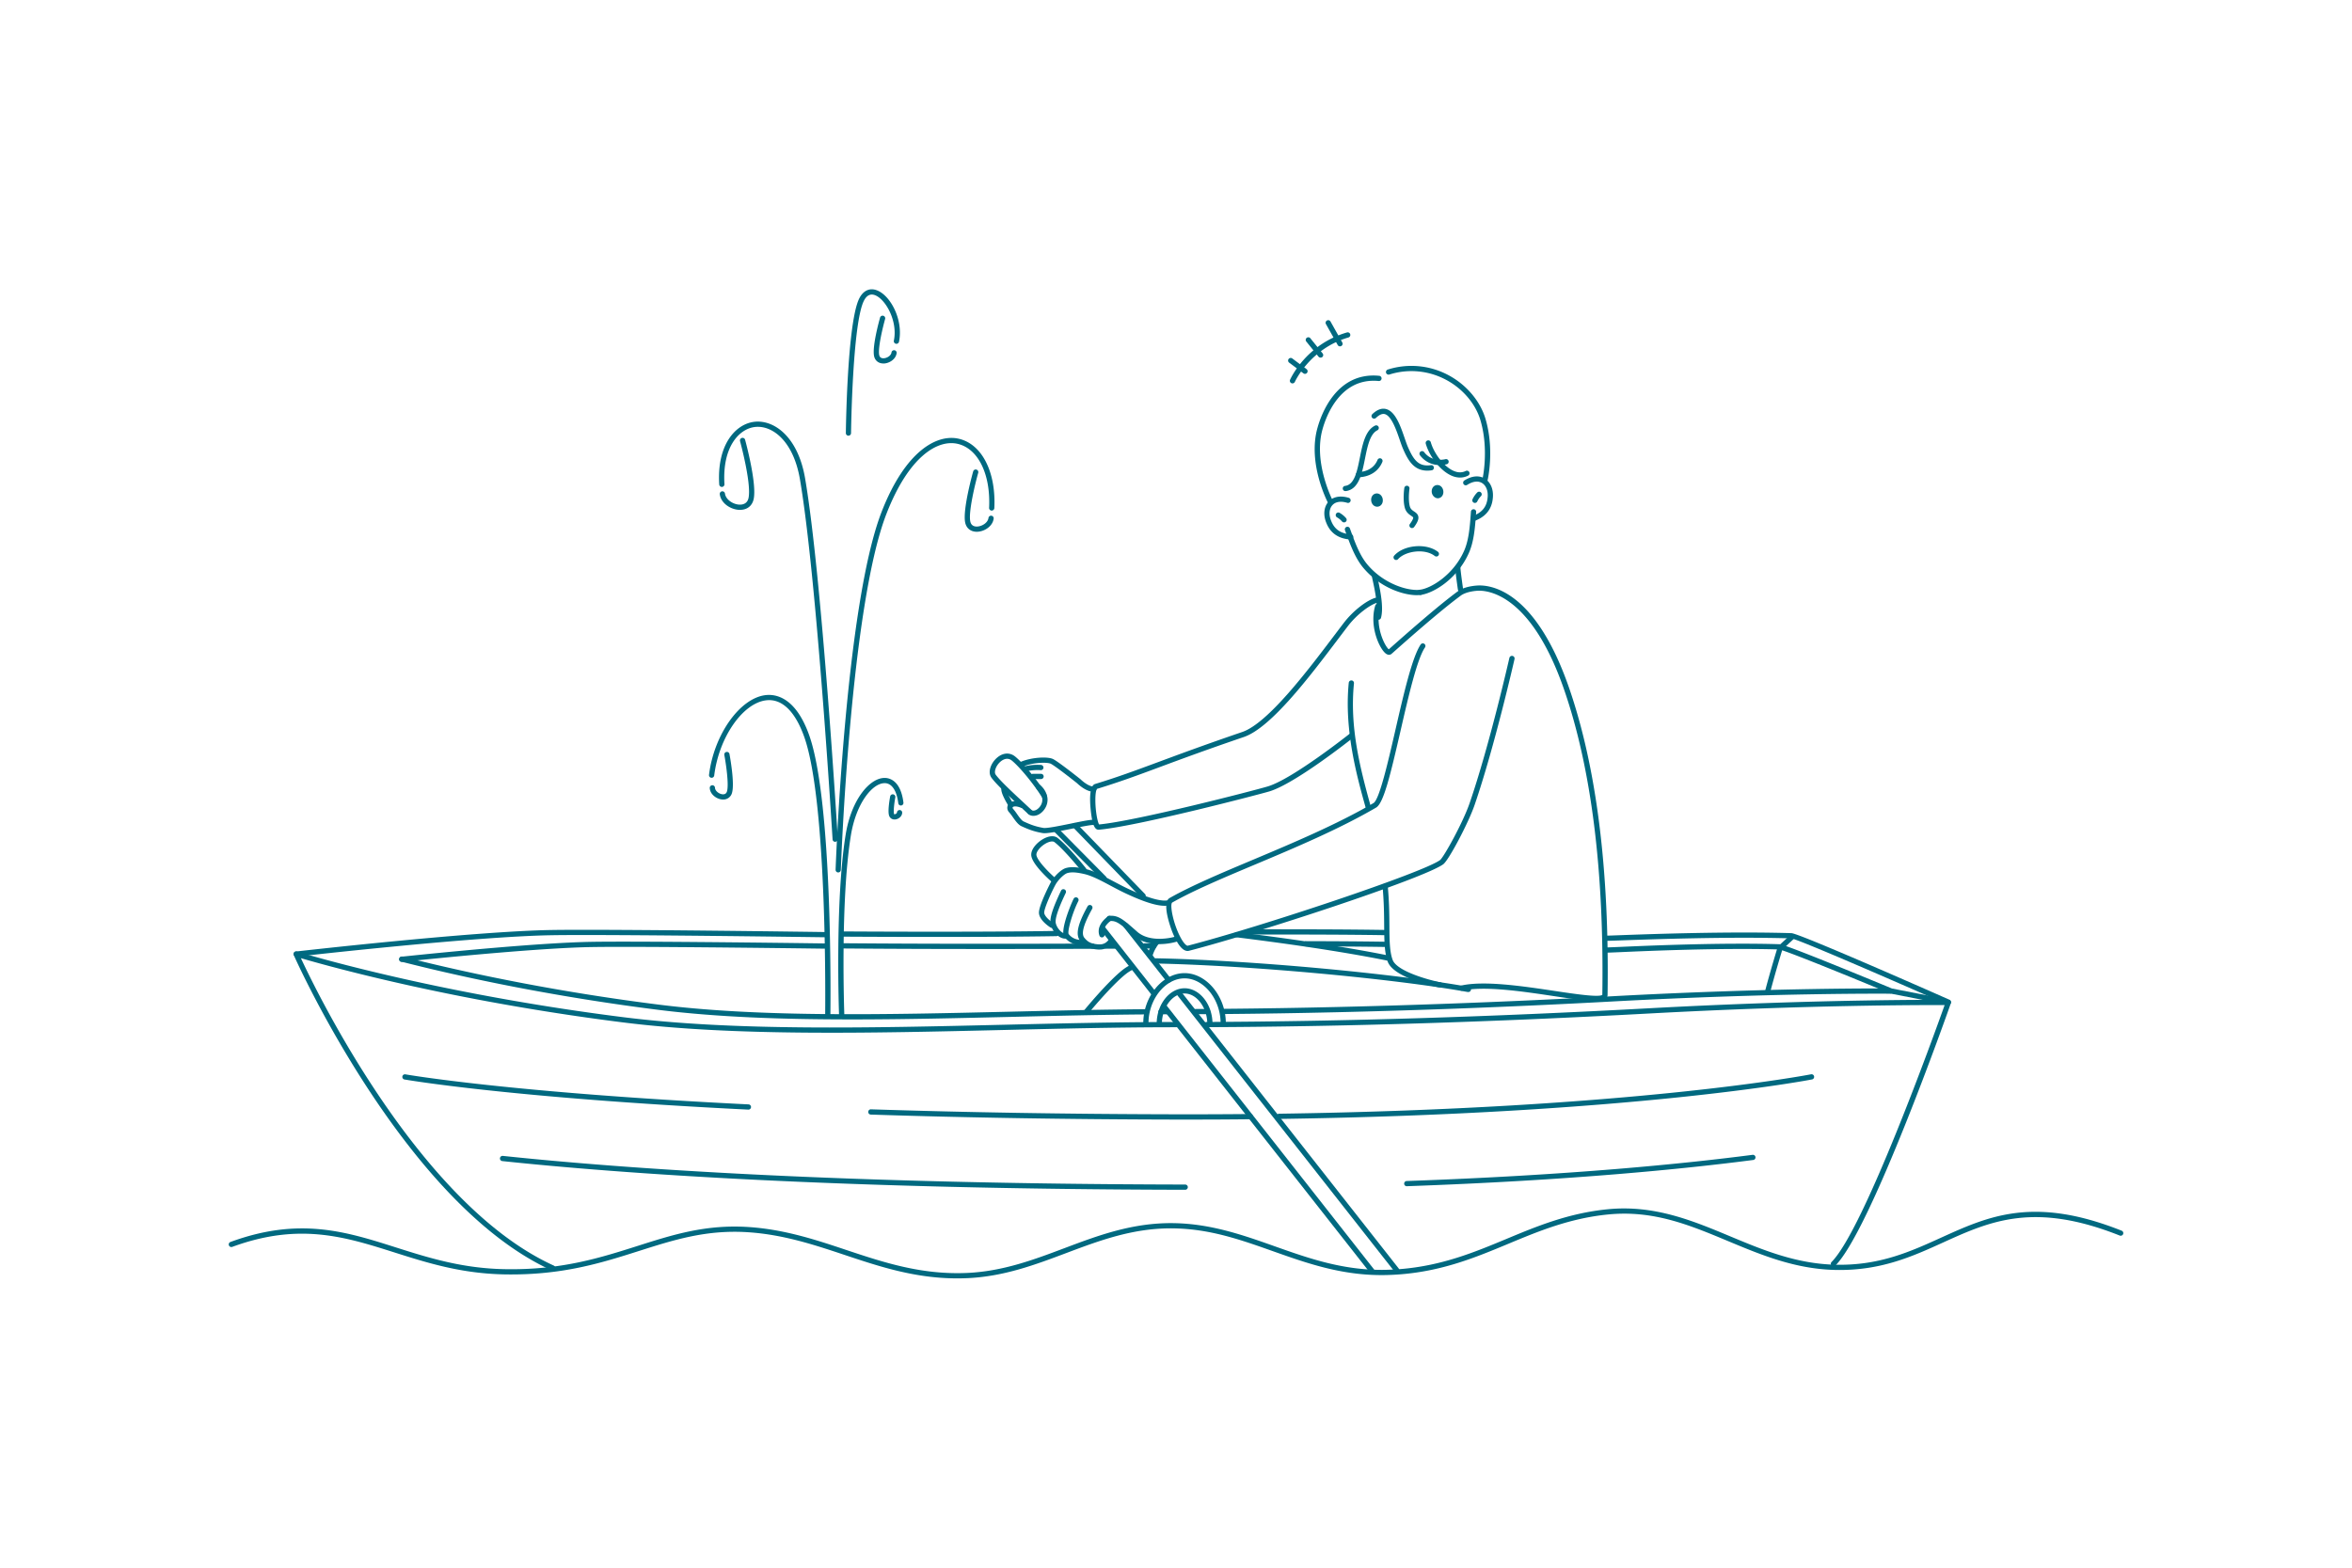<svg xmlns="http://www.w3.org/2000/svg" data-name="&lt;Layer&gt;" viewBox="0 0 2745 1830"><path fill="#006980" d="M1653.47,694.74c-15.83,0-42.32-8.74-61.37-30.76-10-11.29-15.91-27.37-21.11-41.56l-1.25-3.41a3.05,3.05,0,0,1,5.72-2.12l1.26,3.43c5,13.68,10.68,29.18,20,39.64,19.43,22.46,47.7,30.24,60.71,28.44a3,3,0,1,1,.84,6A35.14,35.14,0,0,1,1653.47,694.74Z" class="color56302a svgShape"/><path fill="#006980" d="M1648,616.41a3,3,0,0,1-2.46-4.84c3.82-5.25,3.87-7,3.79-7.44s-1.21-1.27-2.29-2c-2.4-1.61-5.68-3.81-7.28-8.65-2.9-9.56-.88-23.3-.79-23.87a3,3,0,0,1,6,.91c0,.13-1.9,13,.58,21.12.91,2.78,2.83,4.06,4.85,5.42s4.37,2.93,4.91,6-.91,6.66-4.87,12.1A3.05,3.05,0,0,1,1648,616.41Z" class="color56302a svgShape"/><path fill="#006980" d="M1585.88,557.06h-.34a3.05,3.05,0,0,1,.09-6.1h.09c.67,0,16.07.22,22-14.12a3,3,0,0,1,5.63,2.34C1606.24,556.38,1588.6,557.06,1585.88,557.06Z" class="color56302a svgShape"/><path fill="#006980" d="M1608.77,723.47a3.06,3.06,0,0,1-2.93-3.88c3.05-10.75-1.49-31.62-3.66-41.65-.35-1.58-.64-2.93-.85-4a3,3,0,0,1,6-1.19c.21,1,.49,2.35.83,3.89,2.46,11.32,7,32.39,3.57,44.6A3.07,3.07,0,0,1,1608.77,723.47Z" class="color56302a svgShape"/><path fill="#006980" d="M1704.48,690.78a3.05,3.05,0,0,1-3-2.61c-.12-.83-2.91-20.26-3.17-25.7a3,3,0,0,1,6.09-.29c.25,5.15,3.09,24.92,3.12,25.12a3.05,3.05,0,0,1-2.59,3.45A3.11,3.11,0,0,1,1704.48,690.78Z" class="color56302a svgShape"/><path fill="#006980" d="M1576.27,629.81h-.21c-14-1-23.4-7.52-28.11-19.47-3.86-9.21-2.9-18.71,2.54-24.73,5.24-5.83,13.87-7.46,23.67-4.49a3.05,3.05,0,0,1-1.77,5.84c-7.55-2.29-13.72-1.32-17.38,2.73-3.83,4.25-4.37,11.28-1.41,18.36,3.9,9.9,11.16,14.86,22.88,15.67a3.05,3.05,0,0,1-.21,6.1Z" class="color56302a svgShape"/><path fill="#006980" d="M1568.59,609.79a3.06,3.06,0,0,1-2.34-1.09,22.12,22.12,0,0,0-5.72-4.7,3.05,3.05,0,0,1,2.83-5.41,28.67,28.67,0,0,1,7.57,6.19,3,3,0,0,1-2.34,5Z" class="color56302a svgShape"/><path fill="#006980" d="M1719.41,608.44a3.05,3.05,0,0,1-1-5.92c11.06-4,16.69-10.73,17.74-21.25.92-7.68-1.51-14.3-6.36-17.34-4.62-2.91-10.82-2.16-17.46,2.1a3,3,0,1,1-3.3-5.13c8.61-5.53,17.36-6.31,24-2.14,6.87,4.31,10.39,13.19,9.18,23.17-1.26,12.72-8.57,21.6-21.73,26.33A3.1,3.1,0,0,1,1719.41,608.44Z" class="color56302a svgShape"/><path fill="#006980" d="M1721.34,587.09a3.06,3.06,0,0,1-2.78-4.29,28.53,28.53,0,0,1,5.59-8,3,3,0,1,1,4.19,4.43,22.25,22.25,0,0,0-4.21,6.09A3.06,3.06,0,0,1,1721.34,587.09Z" class="color56302a svgShape"/><path fill="#006980" d="M1680.59,542.85a28.26,28.26,0,0,1-23.33-11.39,3,3,0,1,1,4.87-3.67c9.41,12.48,24.71,8.25,24.86,8.2a3.06,3.06,0,0,1,1.7,5.87A31.62,31.62,0,0,1,1680.59,542.85Z" class="color56302a svgShape"/><path fill="#006980" d="M1657.82,694.47a3.05,3.05,0,0,1-.42-6.08c13-1.8,38.09-17,50.64-43.87,6.1-12.62,7.34-29.07,8.42-43.59l.28-3.67a3,3,0,1,1,6.08.47l-.27,3.66c-1.13,15.06-2.41,32.12-9,45.75-13.64,29.21-40.56,45.25-55.31,47.3Z" class="color56302a svgShape"/><path fill="#006980" d="M1629.42,653.67a3,3,0,0,1-2-.77,3,3,0,0,1-.26-4.3c11.24-12.65,37.49-14.93,51.08-4.44a3.05,3.05,0,1,1-3.73,4.83c-11.86-9.17-34.52-5.65-42.79,3.66A3,3,0,0,1,1629.42,653.67Z" class="color56302a svgShape"/><path fill="#006980" d="M1733.18,562.89a2.68,2.68,0,0,1-.68-.08,3,3,0,0,1-2.29-3.65c.08-.34,7.64-34.13-2.3-68.25-5.56-19.22-20.51-37-40-47.43a85.48,85.48,0,0,0-66.41-6.28,3.05,3.05,0,0,1-1.81-5.83,91.55,91.55,0,0,1,71.11,6.74c20.88,11.24,36.94,30.34,43,51.1,10.4,35.69,2.71,69.88,2.38,71.32A3,3,0,0,1,1733.18,562.89Z" class="color56302a svgShape"/><path fill="#006980" d="M1553,589.4a3.06,3.06,0,0,1-2.7-1.62c-1-1.89-24.37-46.77-12.69-88.28,4.28-15.5,22.08-65.74,72.07-60.81a3,3,0,1,1-.6,6.07c-45.26-4.41-61.63,42-65.59,56.37-11,39.15,12,83.36,12.2,83.8a3,3,0,0,1-1.27,4.12A3,3,0,0,1,1553,589.4Z" class="color56302a svgShape"/><path fill="#006980" d="M1665.9,549.39c-15.89,0-22.56-12-28.43-25.42-1.22-2.78-2.5-6.5-3.85-10.45-3.86-11.24-9.69-28.23-17.54-30.15-2.92-.71-6.38.8-10.25,4.5a3.05,3.05,0,0,1-4.21-4.42c5.47-5.22,10.82-7.25,15.91-6,11.08,2.7,17.06,20.11,21.86,34.09,1.31,3.82,2.55,7.43,3.67,10,7,16.1,12.89,23.42,27,21.46a3,3,0,1,1,.84,6A36.83,36.83,0,0,1,1665.9,549.39Z" class="color56302a svgShape"/><path fill="#006980" d="M1704,557.46a24.84,24.84,0,0,1-10-2.25c-14-6.15-26.18-23.8-30-37.31a3,3,0,1,1,5.87-1.64c3.32,11.88,14.41,28,26.55,33.37,5.13,2.27,9.93,2.31,14.26.13a3,3,0,1,1,2.75,5.44A20.66,20.66,0,0,1,1704,557.46Z" class="color56302a svgShape"/><path fill="#006980" d="M1570.37,573.26a3,3,0,0,1-.41-6.07c10.8-1.5,13.88-16.81,17.13-33,3.15-15.66,6.4-31.85,17.73-37.37a3,3,0,0,1,2.67,5.48c-8.62,4.2-11.56,18.89-14.42,33.09-3.53,17.58-7.18,35.76-22.27,37.86Z" class="color56302a svgShape"/><path fill="#006980" d="M1353.32,1102.09c-10.86,0-22-2.64-30.19-9.89-16.54-14.63-20.31-17.69-28.28-17a3,3,0,1,1-.56-6.07c10.87-1,16.42,3.9,32.88,18.46,13,11.52,35.14,8.74,46.15,5.28a3.05,3.05,0,0,1,1.83,5.82A74.26,74.26,0,0,1,1353.32,1102.09Z" class="color56302a svgShape"/><path fill="#006980" d="M1283.33,1108.43c-.47,0-.95,0-1.45,0-10-.62-15.44-3.2-21-9.86-5.94-7.14-3.42-19.28,8.43-40.61a3,3,0,0,1,5.33,3c-10.15,18.27-13,29-9.08,33.75s7.51,7.1,16.68,7.67c7.07.47,10.17-3.47,11.84-5.57l.63-.77a3.05,3.05,0,1,1,4.57,4c-.12.13-.26.31-.43.52A18.87,18.87,0,0,1,1283.33,1108.43Z" class="color56302a svgShape"/><path fill="#006980" d="M1261.14,1103.19c-7.34,0-13.8-3.15-18.78-9.19-5.66-6.55,7-37.54,10.68-44.87a3.05,3.05,0,0,1,5.44,2.77c-7,13.75-12.83,34.93-11.32,38.37a17.6,17.6,0,0,0,15.52,6.76,3.05,3.05,0,0,1,.46,6.09C1262.47,1103.17,1261.8,1103.19,1261.14,1103.19Z" class="color56302a svgShape"/><path fill="#006980" d="M1243.2,1095.7c-7.67,0-15.32-8.86-17-17-1.38-6.69,2.13-18,12.12-39a3.05,3.05,0,0,1,5.51,2.62c-3.6,7.59-13.19,27.77-11.66,35.19,1.24,6,7.3,12.51,11.36,12.09a3,3,0,0,1,3.32,2.75,3.05,3.05,0,0,1-2.75,3.33C1243.8,1095.68,1243.5,1095.7,1243.2,1095.7Z" class="color56302a svgShape"/><path fill="#006980" d="M1227.64,1083.15a3.05,3.05,0,0,1-1.61-.46c-1.38-.87-13.48-8.69-13.48-17.38s12.9-33.78,14.29-36.19c3.42-5.92,10.87-13.6,16.52-15.61,7-2.29,15.12-1,22.93.71,10.09,2.23,21,8.06,32.6,14.23,5.72,3,11.64,6.2,17.64,9,28.63,13.42,41.15,14.71,46.6,13.43a3,3,0,1,1,1.39,5.93c-9.42,2.23-26-2.3-50.58-13.84-6.14-2.88-12.13-6.07-17.92-9.15-11.2-6-21.77-11.6-31-13.65-7-1.54-14.15-2.7-19.63-.9-3.7,1.31-10.15,7.59-13.21,12.89-3.36,5.82-13.48,27.31-13.48,33.14,0,4.2,7.15,10,10.61,12.21a3,3,0,0,1-1.62,5.63Z" class="color56302a svgShape"/><path fill="#006980" d="M1206.12,952.36a10.11,10.11,0,0,1-5.41-1.51,3.05,3.05,0,0,1,3.24-5.17c1.26.79,3.57,1,6.31-.81s7.06-6.55,6.1-13.09a18.09,18.09,0,0,0-6.08-10.5,3.05,3.05,0,0,1,3.69-4.86,24,24,0,0,1,8.42,14.47c1.24,8.38-3.52,15.62-8.78,19.08A13.79,13.79,0,0,1,1206.12,952.36Z" class="color56302a svgShape"/><path fill="#006980" d="M1219.07,972.6a14,14,0,0,1-2.51-.19c-9.82-1.74-15.73-4-24.49-8-3.79-1.75-7-6.31-10.11-10.72a57.79,57.79,0,0,0-4.08-5.37,7.45,7.45,0,0,1-1-9.48c1.09-1.57,5.55-6.3,17-1.54a3.05,3.05,0,0,1-2.35,5.63c-5.69-2.38-8.87-1.66-9.61-.6-.41.58,0,1.33.43,1.85a61,61,0,0,1,4.59,6c2.39,3.4,5.38,7.62,7.68,8.69,8.45,3.9,13.78,5.92,23,7.56,4,.73,19.46-2.46,31.87-5,17.56-3.63,25.6-5.14,28.84-4.27a3.05,3.05,0,0,1-1.57,5.9c-2.46-.54-16.09,2.28-26,4.34C1235.75,970.46,1224.9,972.6,1219.07,972.6Z" class="color56302a svgShape"/><path fill="#006980" d="M1205.38,909.42a3.05,3.05,0,0,1,0-6.1l9.62,0h0a3.05,3.05,0,0,1,0,6.1l-9.62,0Z" class="color56302a svgShape"/><path fill="#006980" d="M1196.48,900.64a3.05,3.05,0,0,1-.76-6,61.41,61.41,0,0,1,19.34-1.7,3.05,3.05,0,0,1-.61,6.07,56.19,56.19,0,0,0-17.21,1.54A2.89,2.89,0,0,1,1196.48,900.64Z" class="color56302a svgShape"/><path fill="#006980" d="M1275.77,924.13c-8.19,0-17.24-8.42-18.76-9.88-7.08-5.66-26.06-20.48-30.71-22.73-3.94-1.91-20.93-1.72-32.88,3.54a3,3,0,1,1-2.46-5.58c12.5-5.51,31.67-6.52,38-3.45,6.13,3,29.35,21.44,32,23.54l.23.21c3.49,3.41,10.67,8.66,15.12,8.23a3.05,3.05,0,1,1,.61,6.07C1276.53,924.11,1276.15,924.13,1275.77,924.13Z" class="color56302a svgShape"/><path fill="#006980" d="M1117.27,1492.28c-49.42,0-91-13.85-131.22-27.27-35.16-11.72-71.52-23.85-112.84-26.58-48.58-3.23-86.58,8.86-126.81,21.65-44,14-89.52,28.5-155.91,27.57-51.56-.69-91.75-13.46-130.62-25.8-56.85-18-110.54-35.1-188.81-6.34a3,3,0,0,1-2.1-5.72c80.22-29.49,134.88-12.13,192.76,6.25,38.44,12.2,78.2,24.83,128.85,25.51,65.39,1,110.43-13.44,154-27.28,40.8-13,79.33-25.2,129.06-21.93,42.11,2.79,78.84,15,114.37,26.88,43,14.32,87.35,29.13,141,26.7,41.57-1.89,78-15.59,113.12-28.84,39.27-14.79,79.8-30.06,128-29.26,43.48.73,81.16,14.09,117.6,27,40,14.18,81.44,28.89,131.42,27.43,5.2-.14,10.44-.43,15.57-.85,48.56-4,86.6-19.83,123.39-35.15,35.54-14.81,72.3-30.12,118.29-34.66,54.41-5.38,99.33,13.41,142.8,31.56,37.77,15.78,76.83,32.09,122.67,33.18,51.39,1.28,87.93-15.39,123.31-31.46,55.66-25.26,108.23-49.14,211-8.25a3.05,3.05,0,0,1-2.26,5.67c-100.32-39.92-151.75-16.58-206.19,8.14-36,16.35-73.17,33.21-126,32-47-1.12-86.58-17.66-124.87-33.65-44.74-18.69-87-36.33-139.85-31.12-45.09,4.45-81.42,19.59-116.55,34.22-37.22,15.51-75.72,31.54-125.23,35.6-5.24.43-10.59.72-15.9.87-51.2,1.46-93.09-13.41-133.63-27.78-37.63-13.34-73.18-25.94-115.67-26.65-46.92-.85-87,14.28-125.77,28.87-35.62,13.42-72.46,27.29-115,29.22Q1123.17,1492.28,1117.27,1492.28Z" class="color56302a svgShape"/><path fill="#006980" d="M1286.06,1094.26a3,3,0,0,1-2.86-2c-2.81-7.5.88-15.93,9.88-22.55a3.05,3.05,0,0,1,3.61,4.92c-3.2,2.35-10.37,8.57-7.78,15.49a3,3,0,0,1-1.78,3.93A3.1,3.1,0,0,1,1286.06,1094.26Z" class="color56302a svgShape"/><path fill="#006980" d="M1288.51,1028.37a3,3,0,0,1-2.17-.91l-55.76-56.36a3.05,3.05,0,1,1,4.34-4.29l55.76,56.36a3.06,3.06,0,0,1-2.17,5.2Z" class="color56302a svgShape"/><path fill="#006980" d="M1201.31,950.33a3,3,0,0,1-2.1-.83c-2.85-2.71-6.15-5.78-9.62-9-12.66-11.77-27-25.12-32.48-32.69-4.63-6.42-.72-16.53,5.74-22.59,7.05-6.61,15.5-7.38,22.05-2,9.8,8.07,26,27.76,36.16,43.89a3,3,0,0,1-5.16,3.24c-9.69-15.4-25.66-34.83-34.87-42.42-5.85-4.82-11.75-.4-14,1.72-4.83,4.53-7.2,11.48-5,14.57,5.11,7.09,19.85,20.78,31.69,31.79,3.48,3.24,6.79,6.32,9.66,9a3,3,0,0,1-2.1,5.26Z" class="color56302a svgShape"/><path fill="#006980" d="M1334.14,1048.79a3,3,0,0,1-2.19-.93l-79.53-82a3.05,3.05,0,0,1,4.38-4.25l79.53,82a3.05,3.05,0,0,1-2.19,5.17Z" class="color56302a svgShape"/><path fill="#006980" d="M1281.93,968.51c-3.55,0-5.86-4-7.66-13.35-.07-.37-6.45-36.91,3.85-40,25.89-7.88,47.09-15.74,73.94-25.69,24.26-9,54.46-20.2,97.76-35,29.89-10.19,76.14-71.36,106.74-111.84,4.17-5.51,8.1-10.71,11.73-15.46,11.71-15.27,28-26.91,37-29.33a3.05,3.05,0,1,1,1.59,5.89c-6.84,1.84-22.37,12.3-33.76,27.16-3.62,4.73-7.55,9.92-11.7,15.41-32.91,43.53-78,103.15-109.64,114-43.23,14.73-73.38,25.91-97.61,34.9-26.85,10-48.08,17.82-74,25.72-.57.76-1.78,4.19-1.78,12.81,0,13.17,2.52,25.76,4.35,28.67,43.54-4.09,181.43-39.71,197.08-44.45,29-8.8,95.06-61.18,95.72-61.71a3.05,3.05,0,1,1,3.8,4.78c-2.74,2.18-67.61,53.63-97.75,62.77-11.14,3.37-154.83,40.93-199.23,44.76A3,3,0,0,1,1281.93,968.51Z" class="color56302a svgShape"/><path fill="#006980" d="M1386,1110.08c-7.24,0-13.51-11.56-17.61-21.7-.14-.34-13.71-34.19-3.39-40.06,25.24-14.35,60.55-29.22,97.93-44.95,45.72-19.25,97.53-41.06,140.09-65.94,6.89-4,17.26-49.2,25.59-85.5,9.59-41.76,19.51-84.95,29.47-99.59a3,3,0,1,1,5,3.43c-9.32,13.7-19.54,58.23-28.56,97.52-12,52.11-19.74,84.31-28.46,89.41-42.9,25.08-94.91,47-140.8,66.29-37.21,15.66-72.37,30.46-97.28,44.63-2.83,2.58,1.15,24.64,9.94,40.9,4.47,8.28,7.55,9.64,8.25,9.43,84.31-21.77,274.54-85.21,294.53-100,4.07-3,26.49-43.19,34.42-66.25C1738.35,870.3,1761.36,769,1761.59,768a3,3,0,0,1,6,1.34c-.23,1-23.31,102.62-46.6,170.33-7.25,21.11-30.14,64.41-36.55,69.16-22.28,16.5-217.4,80.56-296.63,101A7,7,0,0,1,1386,1110.08Z" class="color56302a svgShape"/><path fill="#006980" d="M1862.14,1168.45c-10.12,0-26-2.28-48.59-5.66-36.25-5.44-81.37-12.21-107-6.35a3,3,0,0,1-1.36-5.94c26.72-6.13,72.46.74,109.22,6.25,23.06,3.46,51.71,7.75,55.64,4.56,2.2-144.78-12.85-264.79-44.73-356.69-39.47-113.77-91.24-115.71-101.26-115-11.6.89-17.19,4.17-19,5.53-25,18.36-66.09,54.88-79.58,66.88l-1.35,1.19c-.61.56-2.91,2.19-6.19.11-7.38-4.68-20.24-31.53-12.93-56.4a3,3,0,1,1,5.85,1.72c-6.67,22.69,5.68,46.1,10,49.32l.56-.5c13.55-12,54.78-48.71,80-67.23,4.9-3.6,12.78-6,22.2-6.71,15.12-1.16,67.57,4,107.48,119,32.14,92.63,47.3,213.42,45.07,359a5.52,5.52,0,0,1-2,4.21C1872,1167.66,1868.08,1168.45,1862.14,1168.45ZM1621.41,758.34h0Z" class="color56302a svgShape"/><path fill="#006980" d="M1680.48,1152.72a3.15,3.15,0,0,1-.61-.06c-5.43-1.09-53.3-11.21-60.26-30.09-3.93-10.67-4-24.45-4.16-41.89-.1-13.21-.21-28.18-1.89-45.84a3,3,0,0,1,2.74-3.32,3,3,0,0,1,3.32,2.74c1.72,17.93,1.83,33,1.93,46.38.12,16.84.22,30.16,3.78,39.82,4.91,13.3,41.9,23.44,55.74,26.22a3,3,0,0,1-.59,6Z" class="color56302a svgShape"/><path fill="#006980" d="M1596.84,945.23a3,3,0,0,1-2.93-2.23c-10.07-36-25.3-90.53-19.78-146a3.05,3.05,0,0,1,6.07.61c-5,50.13,6.42,96.58,19.58,143.71a3.06,3.06,0,0,1-2.12,3.76A3.3,3.3,0,0,1,1596.84,945.23Z" class="color56302a svgShape"/><path fill="#006980" d="M1713.51,1158a3.27,3.27,0,0,1-.54,0c-88.6-15.86-255.49-31.1-364.42-33.27a3,3,0,0,1-3-3.11,3.07,3.07,0,0,1,3.11-3c109.19,2.18,276.51,17.46,365.37,33.36a3,3,0,0,1-.53,6Z" class="color56302a svgShape"/><path fill="#006980" d="M1267.66,1184.35a3.05,3.05,0,0,1-2.36-5c1.12-1.36,27.56-33.53,45.26-47.42a49.43,49.43,0,0,1,8.6-5.39,3.05,3.05,0,0,1,2.69,5.48,43.33,43.33,0,0,0-7.53,4.71c-17.17,13.48-44,46.16-44.3,46.49A3,3,0,0,1,1267.66,1184.35Z" class="color56302a svgShape"/><path fill="#006980" d="M1427.55,1197.41a3,3,0,0,1-3-3.05c0-27.86-19.66-52.3-42.08-52.3s-42.07,24.44-42.07,52.3a3.05,3.05,0,0,1-6.1,0c0-31.11,22.51-58.4,48.17-58.4s48.18,27.29,48.18,58.4A3,3,0,0,1,1427.55,1197.41Z" class="color56302a svgShape"/><path fill="#006980" d="M1412,1198a3.06,3.06,0,0,1-3-3c0-18.8-12.37-35.28-26.48-35.28s-26.47,16.48-26.47,35.28a3,3,0,1,1-6.1,0c0-22.43,14.92-41.38,32.57-41.38s32.58,19,32.58,41.38A3,3,0,0,1,1412,1198Z" class="color56302a svgShape"/><path fill="#006980" d="M2139.79,1478.32a3,3,0,0,1-2.16-.89,3.06,3.06,0,0,1,0-4.32c37.77-37.64,120.07-266.49,131.93-299.84-25.38-.11-161.14-.17-345.54,9.85-184.84,10-353.53,15.25-515.71,15.94h0a3.05,3.05,0,0,1,0-6.1c162.08-.69,330.67-5.9,515.4-15.93,204.15-11.09,348.78-9.85,350.21-9.83a3.05,3.05,0,0,1,2.85,4.06c-3.79,10.79-93.29,264.79-134.81,306.17A3,3,0,0,1,2139.79,1478.32Z" class="color56302a svgShape"/><path fill="#006980" d="M2063,1160.58a3.46,3.46,0,0,1-.77-.1,3.05,3.05,0,0,1-2.18-3.72c6.2-23.82,14.53-50.8,14.61-51.07a3.15,3.15,0,0,1,.84-1.34l14.24-13.18a3.05,3.05,0,1,1,4.14,4.48l-13.63,12.62c-1.41,4.59-8.72,28.6-14.3,50A3,3,0,0,1,2063,1160.58Z" class="color56302a svgShape"/><path fill="#006980" d="M645,1483.16a3,3,0,0,1-1.26-.28c-171.79-78.08-299.64-365.1-300.92-368a3.05,3.05,0,0,1,3.7-4.14c.81.25,83,25.57,211.94,50,56,10.62,113,19.6,169.44,26.7,129.22,16.24,288.39,12.46,442.33,8.81,66.92-1.59,136.11-3.23,202.26-3.23a3,3,0,1,1,0,6.1c-66.07,0-135.23,1.64-202.11,3.23-154.16,3.65-313.57,7.44-443.24-8.86-56.56-7.11-113.7-16.12-169.82-26.76-108.67-20.61-184.31-41.85-206.14-48.24,19.49,41.91,139.26,288,295.08,358.82a3.05,3.05,0,0,1-1.26,5.83Z" class="color56302a svgShape"/><path fill="#006980" d="M873.4,1295.27h-.16c-278.74-13.71-400.09-35-401.29-35.18a3.05,3.05,0,0,1,1.07-6c1.19.21,122.25,21.41,400.52,35.09a3.05,3.05,0,0,1-.14,6.1Z" class="color56302a svgShape"/><path fill="#006980" d="M1387.08,1306.9h-14.59c-125.51-.25-245.35-2.2-356.19-5.82a3,3,0,0,1-2.95-3.14,3,3,0,0,1,3.15-3c110.78,3.6,230.56,5.56,356,5.81,29.22.06,58.44-.06,86.86-.33h0a3.05,3.05,0,0,1,0,6.1C1435.72,1306.79,1411.44,1306.9,1387.08,1306.9Z" class="color56302a svgShape"/><path fill="#006980" d="M1492.88,1306.16a3.05,3.05,0,0,1,0-6.1c412.78-5.91,618.71-45.57,620.74-46a3.05,3.05,0,1,1,1.18,6c-2,.4-208.51,40.17-621.83,46.08Z" class="color56302a svgShape"/><path fill="#006980" d="M1383.23,1388.85h0c-404.54-.79-656.72-18.65-797-33.49a3,3,0,1,1,.64-6.06C727,1364.12,979,1382,1383.24,1382.75a3.05,3.05,0,0,1,0,6.1Z" class="color56302a svgShape"/><path fill="#006980" d="M1641.9,1384.73a3.05,3.05,0,0,1-.11-6.1c191.35-6.74,325.11-20.34,403.62-30.56a3,3,0,1,1,.79,6c-78.64,10.24-212.6,23.86-404.19,30.61Z" class="color56302a svgShape"/><path fill="#006980" d="M1345.86,1161.75a3,3,0,0,1-2.4-1.16l-59.35-75.54a3,3,0,0,1,4.79-3.77l59.36,75.54a3,3,0,0,1-2.4,4.93Z" class="color56302a svgShape"/><path fill="#006980" d="M1601.33,1486.86a3,3,0,0,1-2.4-1.17L1356,1176.57a3.05,3.05,0,0,1,4.8-3.77l242.91,309.12a3.05,3.05,0,0,1-.52,4.29A3,3,0,0,1,1601.33,1486.86Z" class="color56302a svgShape"/><path fill="#006980" d="M1363.89,1147a3,3,0,0,1-2.4-1.17l-49.84-63.41a3.05,3.05,0,1,1,4.8-3.77l49.83,63.41a3,3,0,0,1-2.39,4.94Z" class="color56302a svgShape"/><path fill="#006980" d="M1630,1485.64a3.05,3.05,0,0,1-2.4-1.17l-254.45-323.81a3,3,0,0,1,4.79-3.77l254.46,323.81a3,3,0,0,1-2.4,4.94Z" class="color56302a svgShape"/><path fill="#006980" d="M1228.54,1029.34a3,3,0,0,1-2-.76c-2.15-1.91-21.09-18.91-22.84-29.24-1.24-7.28,5.89-15.22,13-19.52,7-4.2,13.55-4.82,17.66-1.66,12.18,9.35,32.19,34.25,33,35.31a3,3,0,0,1-4.76,3.81c-.21-.25-20.39-25.38-32-34.28-2-1.5-6.29-.68-10.8,2-6.22,3.75-10.79,9.7-10.18,13.28,1,6.2,13.36,19,20.87,25.69a3,3,0,0,1-2,5.33Z" class="color56302a svgShape"/><path fill="#006980" d="M982.25,1187.61a3,3,0,0,1-3-2.94c-.05-1.32-4.82-133.09,7.71-210.36,6.74-41.59,28.34-66.22,45.49-66.22h.34c5.44.1,18.45,3.12,21.6,28.8a3,3,0,1,1-6,.75c-1.81-14.75-7.52-23.3-15.67-23.45h-.25c-14.25,0-33.3,23.23-39.44,61.09-12.43,76.68-7.69,207.85-7.63,209.17a3.06,3.06,0,0,1-2.94,3.16Z" class="color56302a svgShape"/><path fill="#006980" d="M966.05,1188.46h0a3.06,3.06,0,0,1-3-3.09c0-2.48,3.09-248.48-24.55-325.51-10.67-29.76-26-44.43-44.1-42.39-27.52,3.07-55.38,43.26-60.84,87.78a3.05,3.05,0,0,1-6.06-.75c5.78-47.1,36.11-89.73,66.22-93.09,12.16-1.36,34.92,2.86,50.53,46.39,28,78.07,25,317.5,24.9,327.65A3,3,0,0,1,966.05,1188.46Z" class="color56302a svgShape"/><path fill="#006980" d="M978.27,1018.43h-.11a3.05,3.05,0,0,1-2.94-3.16c.11-3.07,11.17-308.87,53.84-418.13,27.69-70.91,64.32-90.47,89.36-85.1,27.24,5.82,44.14,38.4,42.06,81.09a3.11,3.11,0,0,1-3.2,2.89,3.05,3.05,0,0,1-2.9-3.19c1.93-39.59-13-69.66-37.24-74.83-22.6-4.82-56.1,14-82.4,81.36-42.3,108.3-53.32,413.06-53.42,416.13A3.06,3.06,0,0,1,978.27,1018.43Z" class="color56302a svgShape"/><path fill="#006980" d="M974.69,982.67a3,3,0,0,1-3-2.87c-.19-3-18.44-305.42-38.1-420.37-7.74-45.22-32.61-63.31-52.49-61-19,2.21-38.26,24-35.6,66.73a3.05,3.05,0,1,1-6.09.38c-2.91-46.66,19.21-70.64,41-73.17,22.62-2.62,50.81,16.92,59.21,66,19.72,115.28,38,418,38.18,421a3.07,3.07,0,0,1-2.87,3.23Z" class="color56302a svgShape"/><path fill="#006980" d="M990.19,508.58h0a3,3,0,0,1-3-3.08c.06-5.31,1.66-130.36,15.84-157.51,4.59-8.78,11.88-12.16,20-9.25,16.19,5.77,31.46,34.66,26.19,60.15a3.05,3.05,0,0,1-6-1.24c4.81-23.25-10-48.8-22.26-53.17-5.17-1.84-9.41.28-12.57,6.34-13.51,25.86-15.13,153.46-15.14,154.75A3.05,3.05,0,0,1,990.19,508.58Z" class="color56302a svgShape"/><path fill="#006980" d="M863.63,595.17h-.89c-9.8-.39-21.25-7.45-22.68-18.21a3.05,3.05,0,0,1,6.05-.79c1,7.25,9.66,12.62,16.87,12.9,3.29.13,9.12-.7,10.62-7.74,3.6-16.92-9.75-65.88-9.89-66.37a3.05,3.05,0,0,1,5.89-1.62c.57,2.07,13.87,50.9,10,69.26C877.88,590.52,872,595.17,863.63,595.17Z" class="color56302a svgShape"/><path fill="#006980" d="M1140,620.74c-7,0-12.12-4-13.53-10.67-3.21-15.06,8.82-58,9.33-59.8a3.05,3.05,0,0,1,5.87,1.66c-3.38,12-11.64,45.59-9.24,56.87,1.08,5,4.95,6,8.06,5.83,5.62-.22,12.41-4.38,13.15-10a3.05,3.05,0,0,1,6.05.8c-1.19,9-10.77,15-19,15.29Z" class="color56302a svgShape"/><path fill="#006980" d="M1031,424.29c-5.59,0-9.72-3.25-10.86-8.58-2.39-11.24,6-41.61,7-45a3.05,3.05,0,1,1,5.87,1.66c-2.51,8.9-8.64,33.83-6.89,42.11.56,2.6,2.31,3.85,5.23,3.74,3.89-.15,8.61-3.09,9.1-6.79a3,3,0,0,1,6,.8c-.94,7.14-8.46,11.83-14.9,12.09Z" class="color56302a svgShape"/><path fill="#006980" d="M843.92,933.31a14.1,14.1,0,0,1-1.81-.12c-6.38-.83-13.46-6.18-13.75-13.38a3,3,0,1,1,6.09-.25c.16,3.73,4.59,7.08,8.45,7.58,2.89.39,4.75-.72,5.54-3.26,2.5-8.09-1.37-33.46-3.07-42.56a3.05,3.05,0,1,1,6-1.12c.65,3.5,6.29,34.5,2.9,45.48A10.38,10.38,0,0,1,843.92,933.31Z" class="color56302a svgShape"/><path fill="#006980" d="M1044,956.6a6.48,6.48,0,0,1-6.41-4.73c-1.68-5.42.8-19.42,1.32-22.17a3.05,3.05,0,1,1,6,1.12c-1.17,6.23-2.4,16.32-1.49,19.25.1.33.16.5.85.41,1.33-.17,2.54-1.28,2.57-2a3.09,3.09,0,0,1,3.17-2.92,3.05,3.05,0,0,1,2.93,3.17c-.18,4.28-4.14,7.34-7.88,7.83A7.65,7.65,0,0,1,1044,956.6Z" class="color56302a svgShape"/><path fill="#006980" fill-rule="evenodd" d="M1671,574.85c-.6-4.33,1.81-8.09,5.67-8.63s7.19,2.43,7.8,6.76-1.82,8.1-5.67,8.63C1675.48,582.08,1671.64,579.18,1671,574.85Z" class="color56302a svgShape"/><path fill="#006980" fill-rule="evenodd" d="M1600.33,584.68c-.6-4.33,1.82-8.1,5.67-8.63s7.2,2.43,7.8,6.76-1.81,8.1-5.67,8.63S1600.94,589,1600.33,584.68Z" class="color56302a svgShape"/><path fill="#006980" d="M1179.52,942a3,3,0,0,1-2.59-1.43c-2.1-3.35-8.9-14.69-8.3-19.94a3.05,3.05,0,1,1,6.06.7c-.24,2.1,3.64,10,7.41,16a3.06,3.06,0,0,1-1,4.21A3.11,3.11,0,0,1,1179.52,942Z" class="color56302a svgShape"/><path fill="#006980" d="M2274,1172.87a3,3,0,0,1-1.23-.26c-69.15-30.59-174.76-76.4-182.27-77.22-73.24-2.19-164.44,1.11-198.78,2.36-9.24.33-14.33.49-15.66.49a3.05,3.05,0,1,1,.13-6.1c1.17.06,7.09-.19,15.31-.49,34.39-1.25,125.74-4.56,199.25-2.36,8.94.27,155.25,64.81,184.49,77.74a3.05,3.05,0,0,1-1.24,5.84Z" class="color56302a svgShape"/><path fill="#006980" d="M1616.42,1091.66h-.05c-47.85-.75-100.06-.79-158.42-.78a3.05,3.05,0,1,1,0-6.1c58.4,0,110.62,0,158.52.78a3.05,3.05,0,0,1,0,6.1Z" class="color56302a svgShape"/><path fill="#006980" d="M1091.19,1093.71c-58.75,0-106.57-.33-107.42-.33a3.05,3.05,0,0,1,0-6.1h0c1.53,0,153.44,1.06,249.15-.6a3.17,3.17,0,0,1,3.11,3,3.07,3.07,0,0,1-3,3.11C1190.8,1093.51,1137.59,1093.71,1091.19,1093.71Z" class="color56302a svgShape"/><path fill="#006980" d="M345.87,1116.78a3.05,3.05,0,0,1-.34-6.08c2.06-.24,206.87-23.6,298.16-25.09,69-1.11,316.5,2.35,319,2.38a3.05,3.05,0,1,1-.08,6.1c-2.5,0-249.92-3.52-318.81-2.38-91,1.48-295.51,24.81-297.56,25Z" class="color56302a svgShape"/><path fill="#006980" d="M1342,1118.25a3,3,0,0,1-.78-.1,3.05,3.05,0,0,1-2.17-3.73,48.07,48.07,0,0,1,9.16-17.2,3,3,0,0,1,4.61,4A42.24,42.24,0,0,0,1345,1116,3.06,3.06,0,0,1,1342,1118.25Z" class="color56302a svgShape"/><path fill="#006980" d="M1620.18,1121.5a3.23,3.23,0,0,1-.61-.06c-56.9-11.52-127.41-21.2-176.54-27.29a3.05,3.05,0,0,1,.76-6.06c49.23,6.11,119.9,15.81,177,27.37a3,3,0,0,1-.6,6Z" class="color56302a svgShape"/><path fill="#006980" d="M1427.83,1183.72a3.05,3.05,0,0,1,0-6.1c179-1.48,344.88-8.75,452.47-14.6,189.72-10.31,324.13-9.15,325.47-9.13a3.05,3.05,0,0,1,0,6.1h0c-1.33,0-135.56-1.18-325.08,9.12-107.66,5.85-273.6,13.13-452.76,14.61Z" class="color56302a svgShape"/><path fill="#006980" d="M1395.24,1183.93a3.05,3.05,0,0,1,0-6.1l14.1-.09h0a3.05,3.05,0,0,1,0,6.1l-14.1.09Z" class="color56302a svgShape"/><path fill="#006980" d="M1355,1184a3.05,3.05,0,0,1,0-6.1l7.28,0h0a3,3,0,1,1,0,6.1l-7.27,0Z" class="color56302a svgShape"/><path fill="#006980" d="M994.56,1190c-80.37,0-157.77-2.59-226.25-11.19-52.52-6.61-105.62-15-157.83-24.87-49.5-9.38-97.32-19.94-142.12-31.38a3,3,0,0,1,1.51-5.91c44.68,11.4,92.37,21.94,141.75,31.3,52.08,9.87,105,18.21,157.45,24.8,120,15.1,268,11.58,411,8.19,52.11-1.24,106-2.52,158-2.89h0a3.05,3.05,0,0,1,0,6.1c-51.94.37-105.81,1.65-157.9,2.89C1118.37,1188.47,1055.6,1190,994.56,1190Z" class="color56302a svgShape"/><path fill="#006980" d="M2266.29,1171.42a2.9,2.9,0,0,1-.58-.05l-58.93-11.46a2.28,2.28,0,0,1-.58-.17c-113.48-47-128-51.24-129.8-51.42-67.94-2-153.48,1.73-185.68,3.15-9.45.42-13.71.58-14.89.58a3.05,3.05,0,0,1-3-3.12,3.16,3.16,0,0,1,3.11-3c1,0,6.7-.23,14.49-.57,32.27-1.42,118-5.19,186.19-3.16,1.77.06,7.14.22,131.61,51.76l58.62,11.4a3,3,0,0,1-.58,6Z" class="color56302a svgShape"/><path fill="#006980" d="M1617.49,1105.43h0c-26.21-.41-55-.62-93.28-.7a3.05,3.05,0,0,1,0-6.1h0c38.33.08,67.12.29,93.36.7a3.05,3.05,0,0,1,0,6.1Z" class="color56302a svgShape"/><path fill="#006980" d="M1153.63,1107.79c-54.75,0-113.92-.16-169.66-.63a3.05,3.05,0,0,1,0-6.1h0c101.48.86,214.33.69,291.14.39h0a3.05,3.05,0,0,1,0,6.1C1240.55,1107.68,1198.57,1107.79,1153.63,1107.79Z" class="color56302a svgShape"/><path fill="#006980" d="M1290.86,1107.47a3.05,3.05,0,1,1,0-6.1l10.77-.06h0a3.06,3.06,0,0,1,0,6.11l-10.77,0Z" class="color56302a svgShape"/><path fill="#006980" d="M1335.82,1107.24a3.05,3.05,0,0,1,0-6.1l10.72-.06h0a3.05,3.05,0,0,1,0,6.1l-10.72.06Z" class="color56302a svgShape"/><path fill="#006980" d="M468.94,1122.85a3,3,0,0,1-.32-6.08c58.26-6.08,164.59-16.42,222.15-17.35,51.35-.83,208,1,273,1.89a3.05,3.05,0,0,1,0,6.1h0c-65-.85-221.55-2.73-272.82-1.89-57.33.93-163.45,11.25-221.61,17.31A1.77,1.77,0,0,1,468.94,1122.85Z" class="color56302a svgShape"/><path fill="#006980" d="M1508.44,447.54a3,3,0,0,1-1.24-.26,3,3,0,0,1-1.55-4c.75-1.69,18.84-41.39,66.39-55.21a3.05,3.05,0,0,1,1.71,5.86c-44.76,13-62.35,51.44-62.52,51.82A3.06,3.06,0,0,1,1508.44,447.54Z" class="color56302a svgShape"/><path fill="#006980" d="M1523.05,436.41a3,3,0,0,1-1.83-.61l-16.65-12.47a3.05,3.05,0,1,1,3.66-4.88l16.65,12.46a3.06,3.06,0,0,1-1.83,5.5Z" class="color56302a svgShape"/><path fill="#006980" d="M1541.17,417.44a3,3,0,0,1-2.37-1.13l-14.24-17.63a3,3,0,1,1,4.74-3.83l14.24,17.62a3,3,0,0,1-2.37,5Z" class="color56302a svgShape"/><path fill="#006980" d="M1563.89,404.31a3,3,0,0,1-2.66-1.55l-13.73-24.45a3.05,3.05,0,0,1,5.32-3l13.72,24.45a3,3,0,0,1-1.16,4.15A3,3,0,0,1,1563.89,404.31Z" class="color56302a svgShape"/></svg>